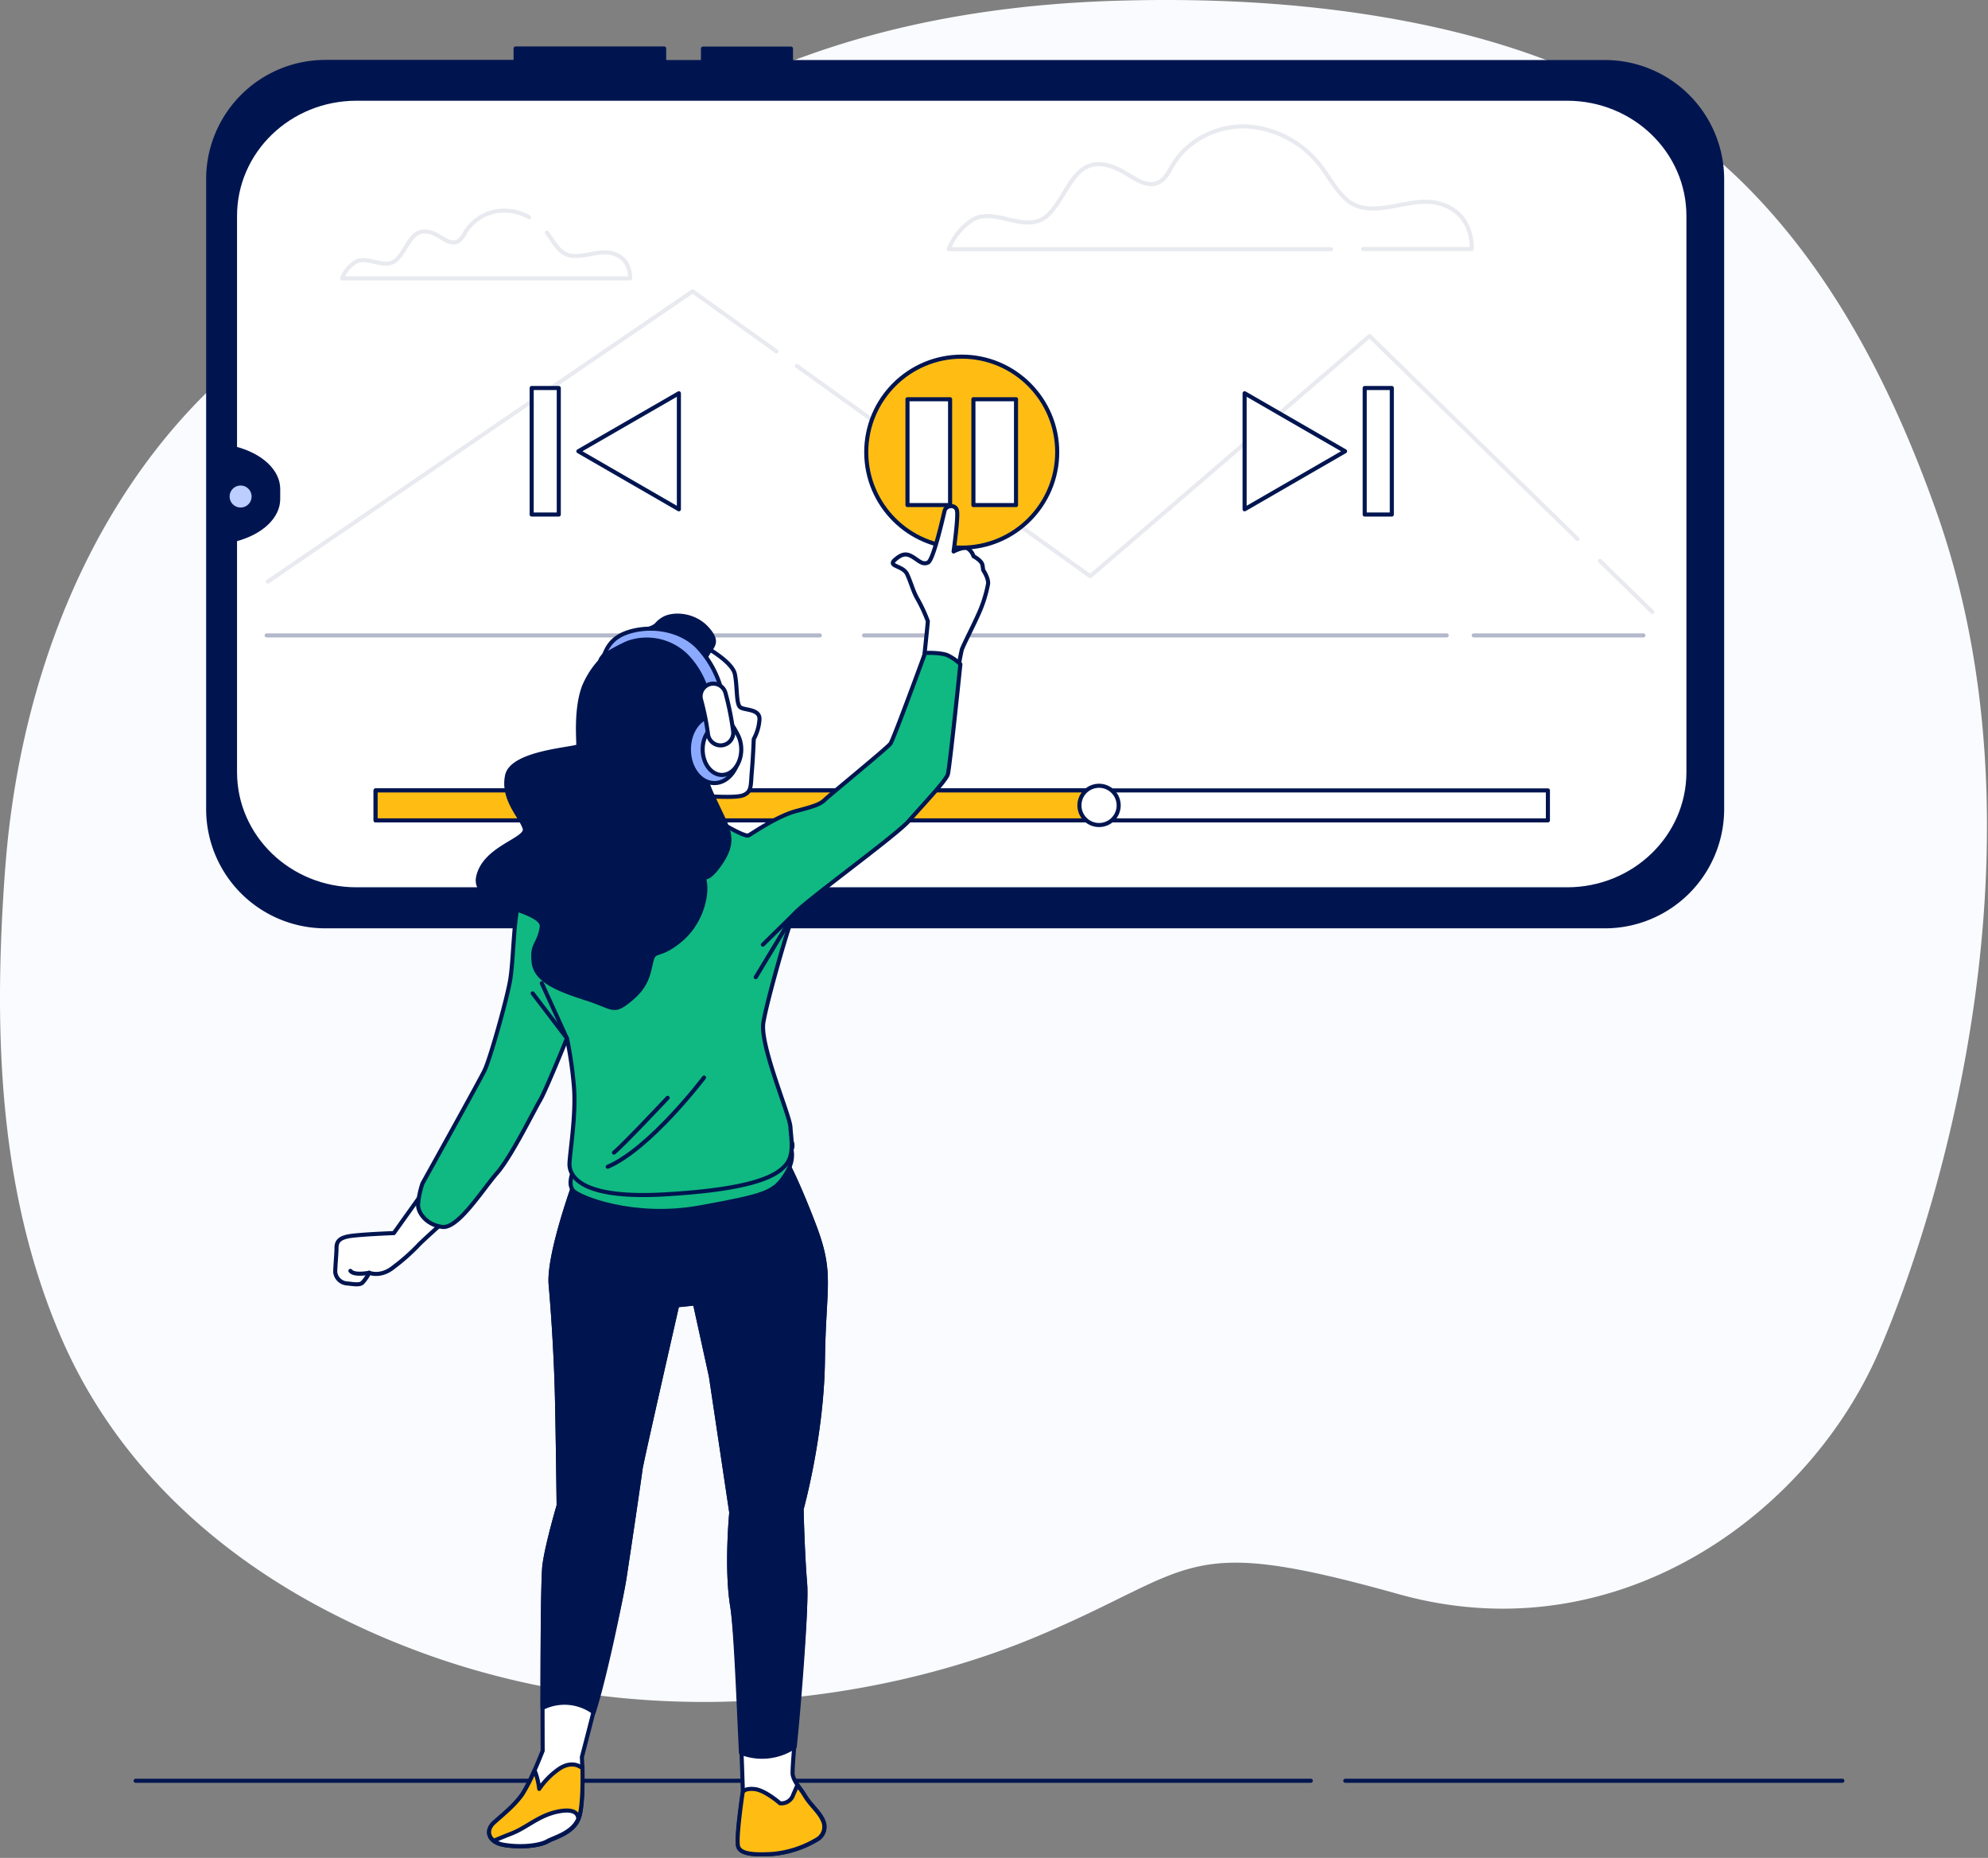 <svg preserveAspectRatio="xMidYMid meet" fill="none" xmlns="http://www.w3.org/2000/svg" viewBox="0 0 731 683"><rect x="0" y="0" width="731" height="683" fill="#808080" stroke="none"/><path d="M627.982 55.63c-33.312-27.115-74.33-41.466-116.934-48.919-33.626-5.896-67.925-7.482-102-6.39C253.79 5.5 206.337 83.136 168.387 92.623 63.724 118.798 10.36 215.754 2.114 316.75a500.702 500.702 0 0 0-.613 8.171c-3.757 56.372-1.736 114.27 21.025 166.886 19.364 44.7 54.726 77.936 97.525 100.263 99.2 51.763 201.843 34.509 261.373 9.488 59.529-25.021 52.615-37.95 132.841-15.518 80.226 22.432 150.979-29.271 176.852-89.714 25.874-60.442 62.134-192.46 20.712-308.81-15.055-42.276-35.946-84.341-67.76-117.099a185.67 185.67 0 0 0-16.087-14.785Z" fill="#F9FBFF"/><path d="M494.691 654.652H677.44M49.881 654.652h432.105" stroke="#001550" stroke-width="1.5" stroke-linecap="round" stroke-linejoin="round"/><path d="M244.213 17.83h-54.622v4.938h-69.929A43.118 43.118 0 0 0 89.16 35.412a43.11 43.11 0 0 0-12.612 30.515v231.488a43.116 43.116 0 0 0 43.114 43.113h470.474a43.112 43.112 0 0 0 43.098-43.113V65.926a43.113 43.113 0 0 0-43.098-43.113H290.842v-4.938h-32.353v4.938h-14.276V17.83Z" fill="#001550" stroke="#001550" stroke-width="1.5" stroke-linejoin="round"/><path d="M82.49 73.424v216.434c0 25.224 20.447 45.672 45.671 45.672h453.46c25.224 0 45.672-20.448 45.672-45.672V73.424c0-25.224-20.448-45.672-45.672-45.672h-453.46c-25.224 0-45.672 20.448-45.672 45.672Z" fill="#001550" stroke="#001550" stroke-width="1.5" stroke-linejoin="round"/><path d="M86.41 79.395v85.478l.314.09c9.428 2.529 15.564 8.35 15.564 14.8v3.711c0 6.45-6.136 12.271-15.564 14.8l-.314.09v85.478c0 23.809 19.978 43.098 44.64 43.098h445.169c24.662 0 44.639-19.289 44.639-43.098V79.395c0-23.81-19.977-43.113-44.639-43.113H131.05c-24.722.03-44.64 19.334-44.64 43.113Z" fill="#fff" stroke="#001550" stroke-width="1.5" stroke-linecap="round" stroke-linejoin="round"/><path opacity=".3" d="M541.905 233.591h62.373M317.719 233.591h214.234M98.053 233.591h203.4" stroke="#001550" stroke-width="1.5" stroke-linecap="round" stroke-linejoin="round"/><g opacity=".3" stroke="#001550" stroke-width="1.5" stroke-linecap="round" stroke-linejoin="round"><path opacity=".3" d="m588.31 206.19 19.275 18.811M293.027 134.554l107.851 77.278L503.61 123.54l76.44 74.599M98.486 213.807l156.187-106.713 30.827 22.088M501.23 91.531h39.926s1.063-13.723-12.675-16.895c-10.715-2.47-24.018 6.42-33.027-.988l-.225-.194c-3.965-3.427-6.404-8.23-9.592-12.391a37.093 37.093 0 0 0-27.251-14.59c-10.639-.42-21.534 4.893-27.041 14.006-1.496 2.485-2.798 5.388-5.417 6.615-4.953 2.334-9.936-2.724-14.965-4.983-15.862-7.184-17.673 9.472-25.679 16.97-8.006 7.497-19.753-3.532-27.999 1.96a22.743 22.743 0 0 0-8.455 10.565h140.593M194.529 79.844a18.925 18.925 0 0 0-8.35-2.395 16.864 16.864 0 0 0-14.965 7.722 8.377 8.377 0 0 1-2.992 3.651c-2.739 1.272-5.478-1.496-8.216-2.753-8.739-3.966-9.742 5.223-14.157 9.353-4.414 4.13-10.879-1.946-15.413 1.077a12.55 12.55 0 0 0-4.654 5.822h105.92s.583-7.573-6.974-9.308c-5.911-1.362-13.244 3.531-18.197-.554a.416.416 0 0 1-.12-.105c-2.184-1.885-3.531-4.49-5.297-6.824"/></g><path d="M569.171 290.576H138.113v11.014h431.058v-11.014Z" fill="#fff" stroke="#001550" stroke-width="1.5" stroke-linecap="round" stroke-linejoin="round"/><path d="M400.534 290.576H138.113v11.014h262.421v-11.014Z" fill="#FFBD14" stroke="#001550" stroke-width="1.5" stroke-linecap="round" stroke-linejoin="round"/><path d="M411.338 296.083a7.21 7.21 0 0 0-4.456-6.665 7.216 7.216 0 0 0-9.833 5.267 7.213 7.213 0 0 0 7.091 8.611 7.207 7.207 0 0 0 5.095-2.113 7.192 7.192 0 0 0 2.103-5.1Z" fill="#fff" stroke="#001550" stroke-width="1.5" stroke-linecap="round" stroke-linejoin="round"/><path d="M88.475 186.572a4.04 4.04 0 1 0 0-8.081 4.04 4.04 0 0 0 0 8.081Z" fill="#BCCDFF"/><path d="m494.602 165.891-36.948-21.325v42.664l36.948-21.339ZM511.781 142.635h-9.967v46.526h9.967v-46.526ZM212.667 165.891l36.963-21.325v42.664l-36.963-21.339ZM195.503 189.161h9.966v-46.526h-9.966v46.526Z" fill="#fff" stroke="#001550" stroke-width="1.5" stroke-linecap="round" stroke-linejoin="round"/><path d="M353.634 201.327c19.39 0 35.108-15.718 35.108-35.107s-15.718-35.107-35.108-35.107c-19.389 0-35.107 15.718-35.107 35.107s15.718 35.107 35.107 35.107Z" fill="#FFBD14" stroke="#001550" stroke-width="1.5" stroke-linecap="round" stroke-linejoin="round"/><path d="M349.355 146.766h-15.668v38.908h15.668v-38.908ZM373.597 146.766h-15.668v38.908h15.668v-38.908ZM259.103 237.661s10.191 5.552 11.118 10.176c.928 4.624.449 10.655 1.841 12.047 1.392 1.391 7.647.464 7.183 4.863a17.416 17.416 0 0 1-2.08 6.944s-.239 6.48-.703 11.792c-.464 5.312 0 7.482-2.993 8.799-2.993 1.317-13.663.24-15.279.464-1.616.225-4.624-7.407-6.704-23.839-2.08-16.431 2.993-32.862 7.617-31.246ZM154.08 440.343l-9.263 12.974s-12.495.464-16.461 1.152c-3.966.689-4.624 2.32-4.624 4.4 0 2.08-.464 6.704-.464 8.799a4.696 4.696 0 0 0 4.4 4.16c2.304.225 4.399.689 5.552-.224a15.092 15.092 0 0 0 2.544-3.711s4.175 1.855 8.978-2.08a73.93 73.93 0 0 0 8.874-7.812c1.392-1.616 11.583-10.655 11.583-10.655l-11.119-7.003Z" fill="#fff" stroke="#001550" stroke-width="1.5" stroke-linecap="round" stroke-linejoin="round"/><path d="M135.794 467.893s-5.552 1.152-6.944-.689" stroke="#001550" stroke-width="1.5" stroke-linecap="round" stroke-linejoin="round"/><path d="M211.65 433.743s-10.146 27.475-9.159 38.594c.988 11.119 1.961 26.832 2.29 40.569.329 13.738.643 40.555.643 40.555s-4.25 14.396-5.222 21.923c-.973 7.527-.659 68.239-.659 68.239s-4.579 11.777-7.482 16.027c-2.903 4.25-7.198 7.482-10.475 10.475-3.278 2.993-1.976 7.198 3.92 8.171 5.896.973 12.75.329 15.698-1.302 2.948-1.631 9.159-2.993 11.448-8.186 2.29-5.192 1.317-22.896 1.317-22.896s13.468-51.239 15.698-65.949c2.23-14.71 5.552-37.292 5.881-39.911.329-2.619 13.468-60.188 13.468-60.188l6.54-.658 5.881 26.832 7.482 50.041s-1.96 20.278.33 34.344c2.289 14.067 3.92 68.568 3.92 68.568s-2.618 17.345-1.631 19.963c.988 2.619 5.552 2.993 12.421 2.619a38.126 38.126 0 0 0 16.356-5.237 5.362 5.362 0 0 0 2.29-7.198c-1.302-2.993-4.579-5.567-6.54-8.83-1.96-3.262-3.92-4.908-4.579-7.856-.658-2.948 5.567-58.362 4.579-70.199-.987-11.837-1.302-27.475-1.302-27.475s7.483-26.832 7.842-54.636c.359-27.805 3.606-31.726-3.262-49.713-6.869-17.988-10.805-24.542-10.805-24.542l-75.227 1.96-1.661 5.896Z" fill="#fff" stroke="#001550" stroke-width="1.5" stroke-linecap="round" stroke-linejoin="round"/><path d="M296.035 582.208c-.973-11.777-1.302-27.475-1.302-27.475s7.482-26.832 7.842-54.636c.359-27.805 3.606-31.725-3.263-49.713s-10.804-24.542-10.804-24.542l-75.228 1.96-1.631 5.896s-10.146 27.475-9.158 38.594c.987 11.119 1.96 26.832 2.289 40.569.33 13.738.644 40.555.644 40.555s-4.25 14.396-5.223 21.923c-.613 4.669-.718 37.995-.718 52.541a18.067 18.067 0 0 1 18.811 1.601c3.95-12.046 10.071-41.362 11.343-49.563 2.289-14.725 5.552-37.292 5.881-39.911.329-2.618 13.468-60.188 13.468-60.188l6.54-.658 5.881 26.832 7.482 50.042s-1.96 20.277.329 34.343c1.407 8.62 2.559 40.719 3.248 53.993a21.504 21.504 0 0 0 19.768-2.23c1.496-13.992 4.504-51.433 3.801-59.933Z" fill="#001550" stroke="#001550" stroke-width="1.5" stroke-linecap="round" stroke-linejoin="round"/><path d="M296.035 660.308c-.988-1.661-1.99-2.903-2.813-4.115-.359.868-.823 2.005-1.497 3.457a4.58 4.58 0 0 1-4.908 3.277s-5.552-4.908-9.488-5.238c-3.935-.329-4.25 1.302-4.25 1.302s-2.618 17.344-1.631 19.963c.988 2.619 5.552 2.993 12.421 2.619a38.128 38.128 0 0 0 16.356-5.238 5.357 5.357 0 0 0 2.29-7.198c-1.242-2.948-4.519-5.566-6.48-8.829ZM205.753 650.162a28.43 28.43 0 0 0-7.482 7.483 26.532 26.532 0 0 0-1.706-6.839 60.704 60.704 0 0 1-4.489 8.799c-2.993 4.25-7.199 7.482-10.476 10.475-3.277 2.993-1.975 7.198 3.921 8.171 5.896.973 12.75.329 15.698-1.302 2.948-1.631 9.158-2.993 11.448-8.186 1.661-3.786 1.601-14.111 1.496-19.454l-.793.225s-3.038-2.32-7.617.628Z" fill="#FFBD14" stroke="#001550" stroke-width="1.5" stroke-linecap="round" stroke-linejoin="round"/><path d="M205.753 665.86c-7.482 1.317-11.777 5.896-17.658 8.186a227.886 227.886 0 0 0-6.57 2.679 8.773 8.773 0 0 0 3.951 1.496c5.881.988 12.75.329 15.698-1.302 2.948-1.631 9.158-2.993 11.448-8.185-.045.074.658-4.221-6.869-2.874Z" fill="#fff" stroke="#001550" stroke-width="1.5" stroke-linecap="round" stroke-linejoin="round"/><path d="M210.721 430.705s-2.08 4.4 0 6.944c2.08 2.544 22.223 10.64 46.526 6.24 24.302-4.399 27.31-5.552 31.425-11.807 4.116-6.255 2.32-10.176 1.153-13.184-1.168-3.008 13.198 9.263-26.847 12.496-40.045 3.232-50.401-5.552-50.401-5.552l-1.856 4.863Z" fill="#10B981" stroke="#001550" stroke-width="1.5" stroke-linecap="round" stroke-linejoin="round"/><path d="M339.403 245.607s1.765-16.461 1.765-17.254a55.984 55.984 0 0 0-4.055-8.62c-1.496-2.798-2.035-5.327-3.547-8.619-1.511-3.292-7.362-2.799-4.489-5.328 2.873-2.529 4.489-2.289 6.584-1.017 2.096 1.272 3.562 2.993 5.582 2.02 2.021-.973 5.582-16.985 6.091-19.02.509-2.035 4.055-2.529 4.564 0 .509 2.529-1.257 14.965-1.257 14.965s3.801-2.021 5.328-1.018a5.586 5.586 0 0 1 2.02 2.798s2.993 1.497 3.292 3.293l.254 1.78s2.036 2.993 1.781 5.073a48.272 48.272 0 0 1-3.546 11.164c-2.036 4.564-5.328 10.909-6.091 12.93a93.775 93.775 0 0 0-1.781 10.909l-12.495-4.056Z" fill="#fff" stroke="#001550" stroke-width="1.5" stroke-linecap="round" stroke-linejoin="round"/><path d="M261.646 300.393s12.047 7.632 13.663 6.704c1.616-.928 10.64-7.168 17.584-8.979 6.943-1.81 8.799-2.544 10.475-4.175 1.676-1.631 22.926-18.975 24.078-20.591 1.152-1.616 12.735-33.326 12.735-33.326s5.776-.24 8.335.912c1.7.837 3.26 1.933 4.624 3.248 0 0-3.935 38.19-4.624 40.509-.688 2.32-9.502 11.568-14.351 17.12-4.848 5.552-40.749 31.425-42.365 34.493-1.616 3.068-9.727 31.246-11.104 39.582-1.376 8.335 9.712 34.029 9.952 38.429.239 4.4 1.616 10.176-1.856 14.112-3.472 3.935-11.971 8.799-44.445 10.655-32.473 1.855-34.942-7.647-34.942-11.119 0-3.472 2.544-18.287 1.616-28.702a148.26 148.26 0 0 0-2.544-17.584s-7.871 19.454-9.952 22.911c-2.08 3.457-10.475 20.591-15.742 26.622-5.268 6.031-14.292 20.517-20.083 19.828-5.791-.688-8.979-5.088-8.979-8.096a32.86 32.86 0 0 1 1.616-7.871s20.951-37.666 22.851-41.602c1.901-3.935 7.647-24.063 9.264-32.398 1.616-8.336 1.152-26.847 4.399-31.95 3.247-5.103 29.63-16.192 36.334-20.367 6.705-4.175 23.51-9.757 33.461-8.365Z" fill="#10B981" stroke="#001550" stroke-width="1.5" stroke-linecap="round" stroke-linejoin="round"/><path d="m199.229 361.464 9.188 20.172-12.541-16.446M280.502 347.292l11.238-11.029-13.842 22.971M258.878 396.137s-19.753 26.098-35.421 32.802M245.499 403.589s-16.461 17.524-19.753 20.143" stroke="#001550" stroke-width="1.5" stroke-linecap="round" stroke-linejoin="round"/><path d="M226.045 238.35a32.501 32.501 0 0 0-11.343 14.126c-3.232 8.799-1.84 20.592-2.08 21.759-.239 1.167-24.302 2.08-26.158 10.879-1.856 8.799 5.327 15.279 6.48 19.454 1.152 4.175-14.815 6.944-17.12 17.823-2.304 10.879 24.527 11.807 23.375 18.511-1.152 6.705-3.696 5.792-2.993 12.735.703 6.944 9.263 10.191 19.454 13.469 10.191 3.277 9.727 5.551 15.967.463 6.241-5.088 6.719-9.263 7.872-14.111 1.152-4.849 2.544-1.167 10.475-7.647 7.931-6.48 9.951-16.461 9.263-21.055-.688-4.595-.224 1.152 5.552-7.183 5.776-8.336 3.247-12.272-.464-20.143s-5.312-10.879-4.848-16.192c.463-5.312 6.943-22.686 3.696-29.166-3.248-6.48-5.328-5.986-3.696-10.191 1.631-4.205 5.551-5.088.688-10.64-4.864-5.552-12.735-5.791-16.207-3.711-3.472 2.08-1.392 2.544-7.168 4.175a27.549 27.549 0 0 0-10.745 6.645Z" fill="#001550" stroke="#001550" stroke-width="1.5" stroke-linecap="round" stroke-linejoin="round"/><path d="M272.062 275.507c0 6.839-4.19 12.376-9.368 12.376s-9.383-5.537-9.383-12.376c0-6.839 4.205-12.391 9.383-12.391 5.178 0 9.368 5.552 9.368 12.391Z" fill="#8BAAFF" stroke="#001550" stroke-width="1.5" stroke-linecap="round" stroke-linejoin="round"/><path d="M272.571 275.507c0 5.178-3.188 9.383-7.109 9.383-3.92 0-7.093-4.205-7.093-9.383 0-5.178 3.173-9.383 7.093-9.383 3.921 0 7.109 4.205 7.109 9.383Z" fill="#fff" stroke="#001550" stroke-width="1.5" stroke-linecap="round" stroke-linejoin="round"/><path d="M265.896 256.502a36.36 36.36 0 0 0-9.547-18.871c-5.312-5.327-14.172-7.647-22.552-5.986-6.435 1.317-9.637 4.101-11.493 8.725-.269.688-1.78 2.035-1.496 2.664-.703-1.692 9.293-6.465 10.385-6.824a20.769 20.769 0 0 1 21.43 5.118 31.427 31.427 0 0 1 8.051 15.862 2.65 2.65 0 0 0 2.619 2.275h.374a2.665 2.665 0 0 0 2.229-2.963Z" fill="#8BAAFF" stroke="#001550" stroke-width="1.5" stroke-linecap="round" stroke-linejoin="round"/><path d="M264.953 274.025a4.67 4.67 0 0 1-4.609-4.085 98.448 98.448 0 0 0-2.559-12.705 4.662 4.662 0 0 1 6.781-5.308 4.66 4.66 0 0 1 2.198 2.809c1.257 4.62 2.202 9.32 2.829 14.067a4.65 4.65 0 0 1-.947 3.427 4.623 4.623 0 0 1-3.094 1.75 3.749 3.749 0 0 1-.599.045Z" fill="#fff" stroke="#001550" stroke-width="1.5" stroke-linecap="round" stroke-linejoin="round"/></svg>